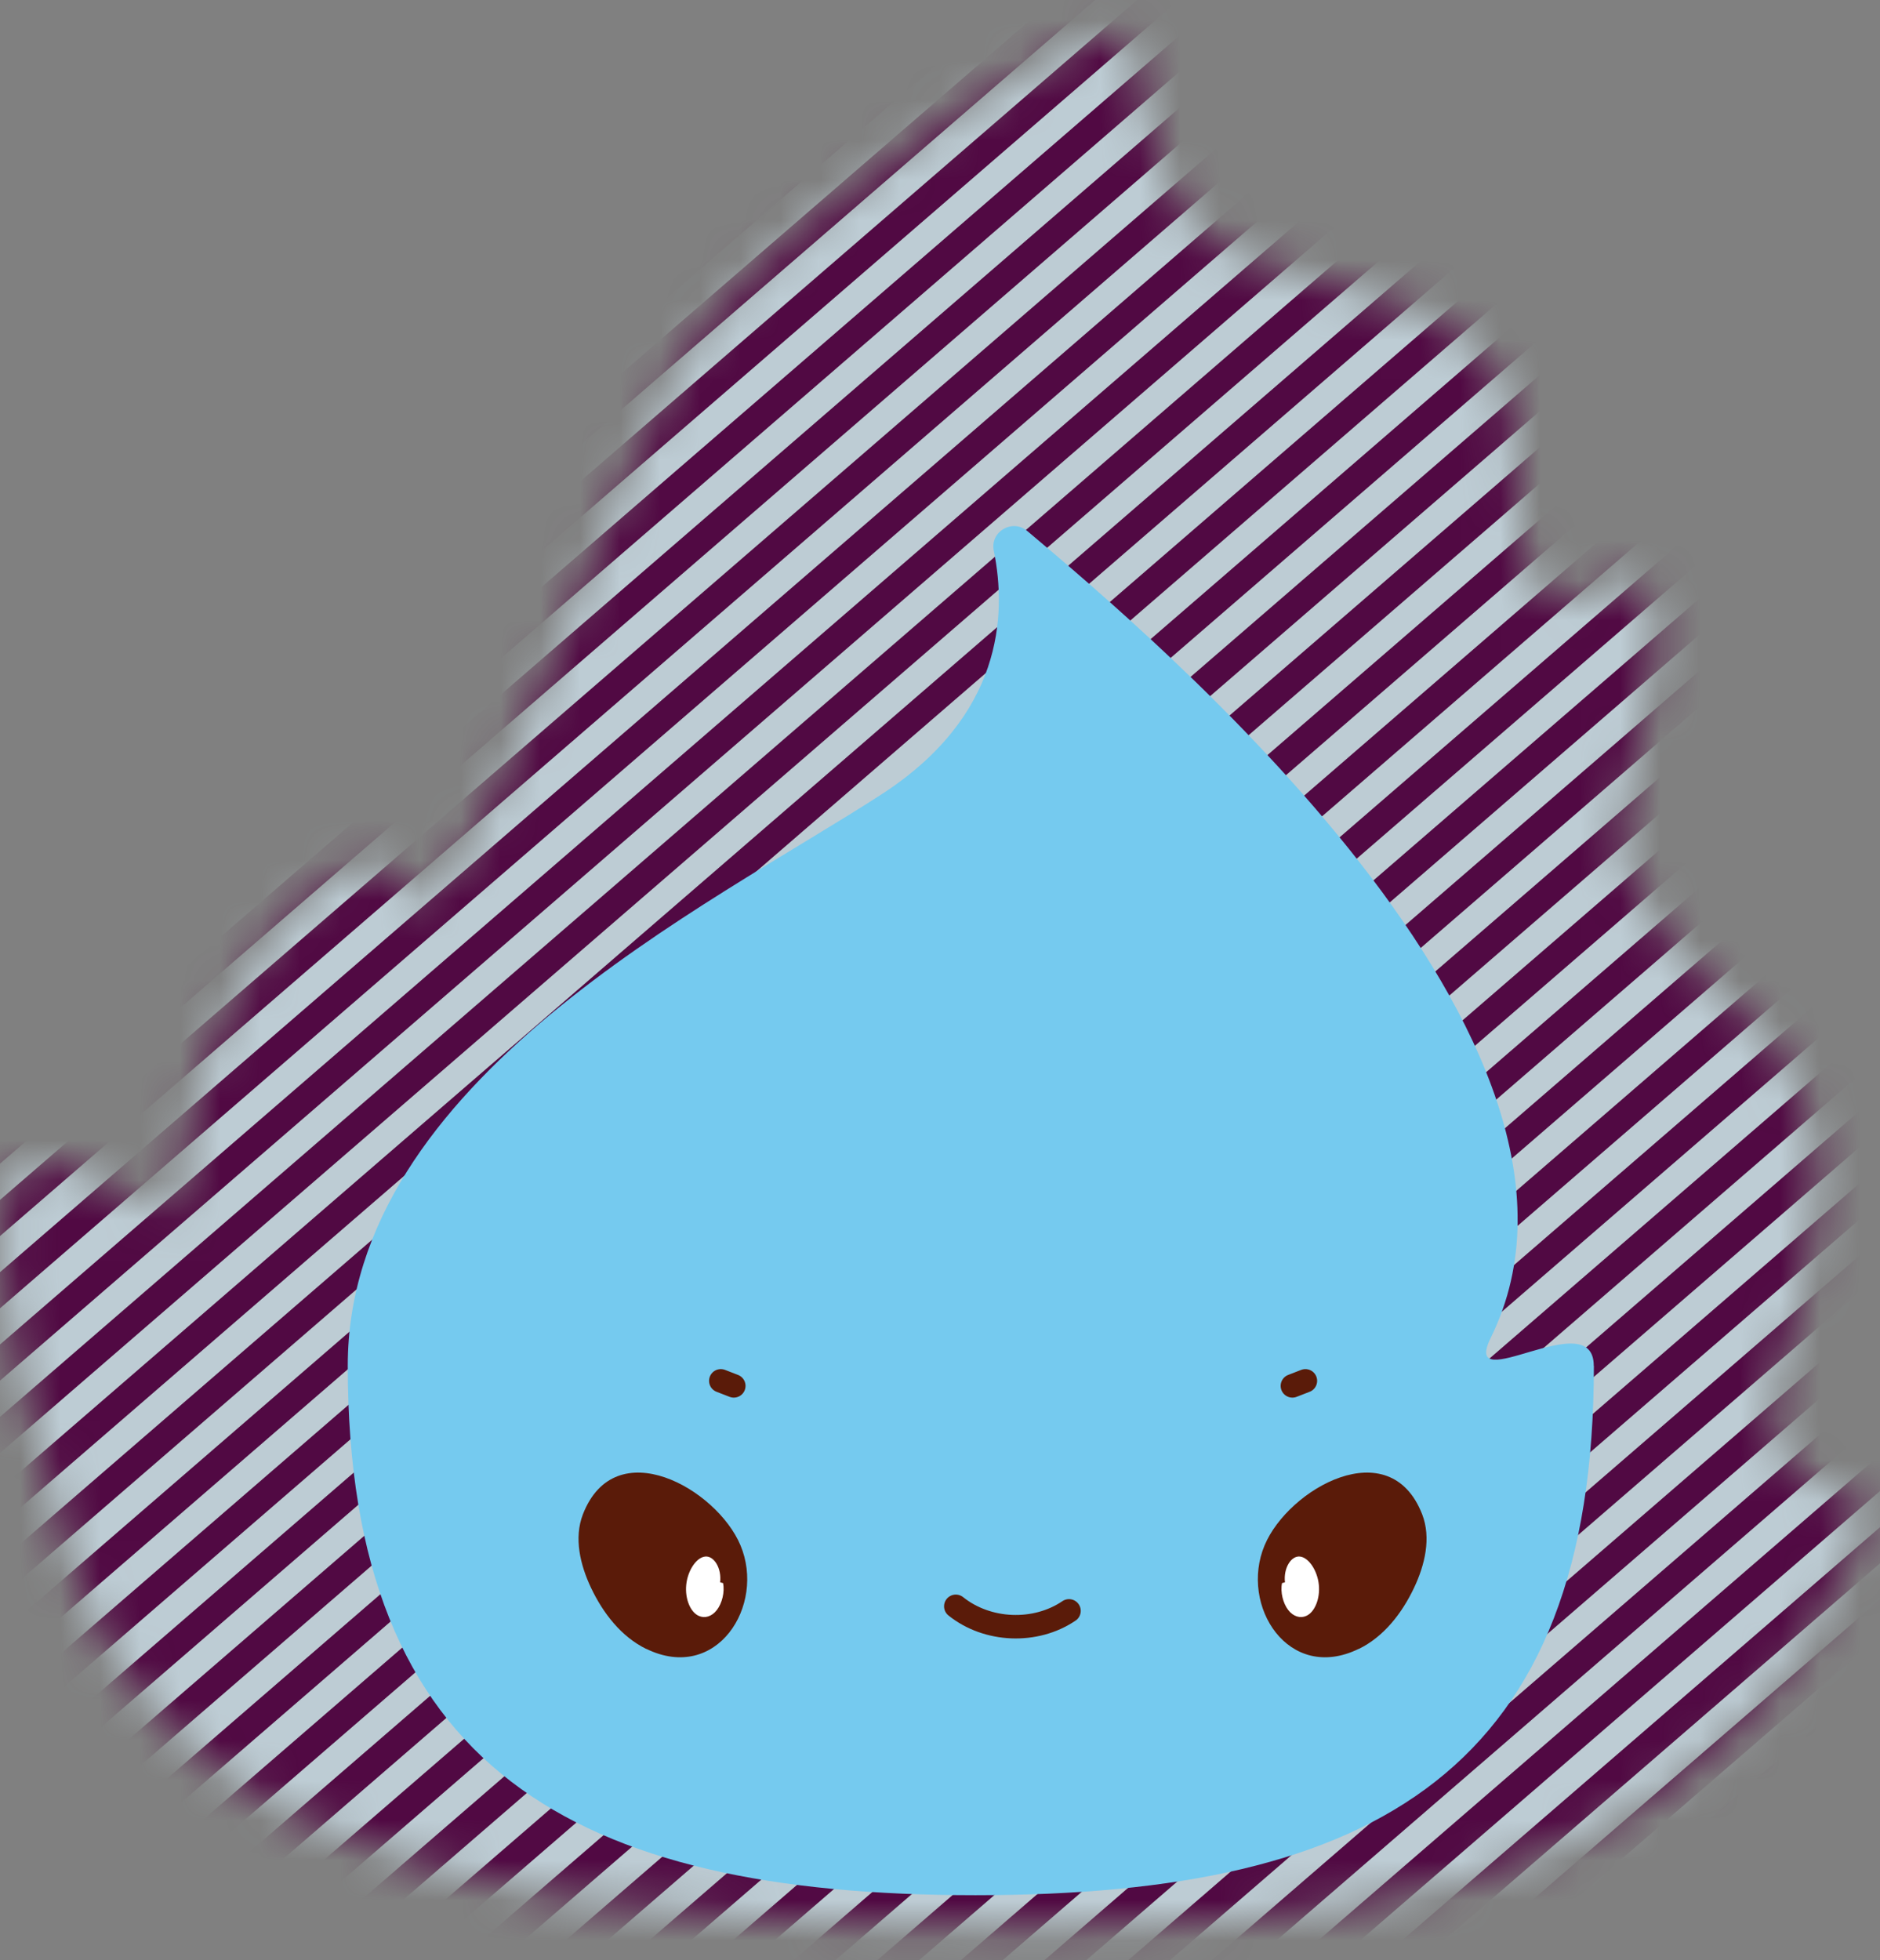 <svg width="47" height="49" viewBox="0 0 47 49" fill="none" xmlns="http://www.w3.org/2000/svg">
<rect x="0" y="0" width="47" height="49" fill="#808080" stroke="none"/>
<mask id="mask0_4075_741" style="mask-type:luminance" maskUnits="userSpaceOnUse" x="0" y="0" width="47" height="49">
<path d="M44.283 34.943C44.283 38.435 47.331 36.198 46.408 38.578C43.643 45.711 36.805 48.193 26.328 48.193C15.276 48.193 4.358 47.262 1.829 39.188C1.491 38.105 -1 30.311 0.542 29.152C1.543 28.402 4.53 31.231 4.53 29.795C4.53 24.959 8.904 19.89 10.192 22.206C11.48 24.521 15.287 11.229 17.524 8.312C20.482 4.452 27.613 0.394 28.13 0.829C28.661 1.275 28.451 4.528 30.133 5.868C31.966 7.331 35.736 6.958 37.336 9.215C38.437 10.768 37.418 13.233 38.495 14.748C39.275 15.843 40.609 13.735 41.196 14.877C41.996 16.427 40.049 20.276 40.682 21.695C42.382 25.497 43.915 24.553 45.056 27.485C46.219 30.463 44.286 34.402 44.286 34.946L44.283 34.943Z" fill="white"/>
</mask>
<g mask="url(#mask0_4075_741)">
<path d="M26.515 -8.74L-15.775 27.812" stroke="#510943" stroke-width="0.683" stroke-miterlimit="10"/>
<path d="M26.962 -8.223L-15.328 28.332" stroke="#BDCCD4" stroke-width="0.683" stroke-miterlimit="10"/>
<path d="M27.409 -7.707L-14.881 28.849" stroke="#510943" stroke-width="0.683" stroke-miterlimit="10"/>
<path d="M27.858 -7.19L-14.435 29.365" stroke="#BDCCD4" stroke-width="0.683" stroke-miterlimit="10"/>
<path d="M28.305 -6.673L-13.988 29.882" stroke="#510943" stroke-width="0.683" stroke-miterlimit="10"/>
<path d="M28.752 -6.156L-13.541 30.399" stroke="#BDCCD4" stroke-width="0.683" stroke-miterlimit="10"/>
<path d="M29.199 -5.636L-13.094 30.919" stroke="#510943" stroke-width="0.683" stroke-miterlimit="10"/>
<path d="M29.645 -5.119L-12.645 31.436" stroke="#BDCCD4" stroke-width="0.683" stroke-miterlimit="10"/>
<path d="M30.092 -4.603L-12.198 31.953" stroke="#510943" stroke-width="0.683" stroke-miterlimit="10"/>
<path d="M30.539 -4.086L-11.751 32.469" stroke="#BDCCD4" stroke-width="0.683" stroke-miterlimit="10"/>
<path d="M30.989 -3.569L-11.304 32.986" stroke="#510943" stroke-width="0.683" stroke-miterlimit="10"/>
<path d="M31.435 -3.052L-10.857 33.503" stroke="#BDCCD4" stroke-width="0.683" stroke-miterlimit="10"/>
<path d="M31.882 -2.532L-10.411 34.023" stroke="#510943" stroke-width="0.683" stroke-miterlimit="10"/>
<path d="M32.329 -2.015L-9.964 34.54" stroke="#BDCCD4" stroke-width="0.683" stroke-miterlimit="10"/>
<path d="M32.775 -1.499L-9.518 35.056" stroke="#510943" stroke-width="0.683" stroke-miterlimit="10"/>
<path d="M33.222 -0.982L-9.068 35.573" stroke="#BDCCD4" stroke-width="0.683" stroke-miterlimit="10"/>
<path d="M33.669 -0.465L-8.621 36.09" stroke="#510943" stroke-width="0.683" stroke-miterlimit="10"/>
<path d="M34.118 0.052L-8.174 36.607" stroke="#BDCCD4" stroke-width="0.683" stroke-miterlimit="10"/>
<path d="M34.565 0.572L-7.728 37.127" stroke="#510943" stroke-width="0.683" stroke-miterlimit="10"/>
<path d="M35.012 1.088L-7.281 37.644" stroke="#BDCCD4" stroke-width="0.683" stroke-miterlimit="10"/>
<path d="M35.459 1.605L-6.834 38.16" stroke="#510943" stroke-width="0.683" stroke-miterlimit="10"/>
<path d="M35.906 2.122L-6.387 38.677" stroke="#BDCCD4" stroke-width="0.683" stroke-miterlimit="10"/>
<path d="M36.352 2.639L-5.938 39.194" stroke="#510943" stroke-width="0.683" stroke-miterlimit="10"/>
<path d="M36.799 3.156L-5.491 39.711" stroke="#BDCCD4" stroke-width="0.683" stroke-miterlimit="10"/>
<path d="M37.246 3.676L-5.044 40.231" stroke="#510943" stroke-width="0.683" stroke-miterlimit="10"/>
<path d="M37.696 4.192L-4.597 40.747" stroke="#BDCCD4" stroke-width="0.683" stroke-miterlimit="10"/>
<path d="M38.142 4.709L-4.15 41.264" stroke="#510943" stroke-width="0.683" stroke-miterlimit="10"/>
<path d="M38.589 5.226L-3.704 41.781" stroke="#BDCCD4" stroke-width="0.683" stroke-miterlimit="10"/>
<path d="M39.036 5.743L-3.257 42.298" stroke="#510943" stroke-width="0.683" stroke-miterlimit="10"/>
<path d="M39.483 6.263L-2.807 42.815" stroke="#BDCCD4" stroke-width="0.683" stroke-miterlimit="10"/>
<path d="M39.929 6.779L-2.36 43.334" stroke="#510943" stroke-width="0.683" stroke-miterlimit="10"/>
<path d="M40.376 7.296L-1.914 43.851" stroke="#BDCCD4" stroke-width="0.683" stroke-miterlimit="10"/>
<path d="M40.826 7.813L-1.467 44.368" stroke="#510943" stroke-width="0.683" stroke-miterlimit="10"/>
<path d="M41.273 8.33L-1.02 44.885" stroke="#BDCCD4" stroke-width="0.683" stroke-miterlimit="10"/>
<path d="M41.72 8.847L-0.573 45.402" stroke="#510943" stroke-width="0.683" stroke-miterlimit="10"/>
<path d="M42.166 9.367L-0.126 45.919" stroke="#BDCCD4" stroke-width="0.683" stroke-miterlimit="10"/>
<path d="M42.613 9.883L0.32 46.438" stroke="#510943" stroke-width="0.683" stroke-miterlimit="10"/>
<path d="M43.06 10.4L0.77 46.955" stroke="#BDCCD4" stroke-width="0.683" stroke-miterlimit="10"/>
<path d="M43.506 10.917L1.216 47.472" stroke="#510943" stroke-width="0.683" stroke-miterlimit="10"/>
<path d="M43.956 11.434L1.663 47.989" stroke="#BDCCD4" stroke-width="0.683" stroke-miterlimit="10"/>
<path d="M44.403 11.951L2.11 48.506" stroke="#510943" stroke-width="0.683" stroke-miterlimit="10"/>
<path d="M44.849 12.47L2.557 49.023" stroke="#BDCCD4" stroke-width="0.683" stroke-miterlimit="10"/>
<path d="M45.296 12.987L3.003 49.542" stroke="#510943" stroke-width="0.683" stroke-miterlimit="10"/>
<path d="M45.743 13.504L3.45 50.059" stroke="#BDCCD4" stroke-width="0.683" stroke-miterlimit="10"/>
<path d="M46.19 14.021L3.9 50.576" stroke="#510943" stroke-width="0.683" stroke-miterlimit="10"/>
<path d="M46.637 14.538L4.347 51.093" stroke="#BDCCD4" stroke-width="0.683" stroke-miterlimit="10"/>
<path d="M47.083 15.055L4.793 51.61" stroke="#510943" stroke-width="0.683" stroke-miterlimit="10"/>
<path d="M47.533 15.574L5.24 52.127" stroke="#BDCCD4" stroke-width="0.683" stroke-miterlimit="10"/>
<path d="M47.98 16.091L5.687 52.646" stroke="#510943" stroke-width="0.683" stroke-miterlimit="10"/>
<path d="M48.427 16.608L6.134 53.163" stroke="#BDCCD4" stroke-width="0.683" stroke-miterlimit="10"/>
<path d="M48.873 17.125L6.581 53.68" stroke="#510943" stroke-width="0.683" stroke-miterlimit="10"/>
<path d="M49.32 17.642L7.03 54.197" stroke="#BDCCD4" stroke-width="0.683" stroke-miterlimit="10"/>
<path d="M49.767 18.159L7.477 54.714" stroke="#510943" stroke-width="0.683" stroke-miterlimit="10"/>
<path d="M50.214 18.678L7.924 55.23" stroke="#BDCCD4" stroke-width="0.683" stroke-miterlimit="10"/>
<path d="M50.663 19.195L8.371 55.75" stroke="#510943" stroke-width="0.683" stroke-miterlimit="10"/>
<path d="M51.11 19.712L8.817 56.267" stroke="#BDCCD4" stroke-width="0.683" stroke-miterlimit="10"/>
<path d="M51.556 20.229L9.264 56.784" stroke="#510943" stroke-width="0.683" stroke-miterlimit="10"/>
<path d="M52.003 20.746L9.71 57.301" stroke="#BDCCD4" stroke-width="0.683" stroke-miterlimit="10"/>
<path d="M52.45 21.262L10.157 57.818" stroke="#510943" stroke-width="0.683" stroke-miterlimit="10"/>
<path d="M52.897 21.782L10.607 58.337" stroke="#BDCCD4" stroke-width="0.683" stroke-miterlimit="10"/>
<path d="M53.344 22.299L11.054 58.854" stroke="#510943" stroke-width="0.683" stroke-miterlimit="10"/>
<path d="M53.793 22.816L11.501 59.371" stroke="#BDCCD4" stroke-width="0.683" stroke-miterlimit="10"/>
<path d="M54.24 23.333L11.947 59.888" stroke="#510943" stroke-width="0.683" stroke-miterlimit="10"/>
<path d="M54.686 23.85L12.394 60.405" stroke="#BDCCD4" stroke-width="0.683" stroke-miterlimit="10"/>
<path d="M55.133 24.366L12.84 60.922" stroke="#510943" stroke-width="0.683" stroke-miterlimit="10"/>
<path d="M55.58 24.886L13.287 61.441" stroke="#BDCCD4" stroke-width="0.683" stroke-miterlimit="10"/>
<path d="M56.027 25.403L13.737 61.958" stroke="#510943" stroke-width="0.683" stroke-miterlimit="10"/>
<path d="M56.474 25.92L14.184 62.475" stroke="#BDCCD4" stroke-width="0.683" stroke-miterlimit="10"/>
<path d="M56.92 26.437L14.63 62.992" stroke="#510943" stroke-width="0.683" stroke-miterlimit="10"/>
<path d="M57.37 26.953L15.077 63.509" stroke="#BDCCD4" stroke-width="0.683" stroke-miterlimit="10"/>
<path d="M57.817 27.47L15.524 64.025" stroke="#510943" stroke-width="0.683" stroke-miterlimit="10"/>
<path d="M58.264 27.99L15.971 64.545" stroke="#BDCCD4" stroke-width="0.683" stroke-miterlimit="10"/>
<path d="M58.71 28.507L16.418 65.062" stroke="#510943" stroke-width="0.683" stroke-miterlimit="10"/>
<path d="M59.157 29.024L16.867 65.579" stroke="#BDCCD4" stroke-width="0.683" stroke-miterlimit="10"/>
<path d="M59.604 29.541L17.314 66.096" stroke="#510943" stroke-width="0.683" stroke-miterlimit="10"/>
<path d="M60.051 30.057L17.761 66.612" stroke="#BDCCD4" stroke-width="0.683" stroke-miterlimit="10"/>
<path d="M60.5 30.574L18.207 67.129" stroke="#510943" stroke-width="0.683" stroke-miterlimit="10"/>
<path d="M60.947 31.094L18.654 67.649" stroke="#BDCCD4" stroke-width="0.683" stroke-miterlimit="10"/>
<path d="M61.394 31.611L19.101 68.166" stroke="#510943" stroke-width="0.683" stroke-miterlimit="10"/>
<path d="M61.841 32.128L19.548 68.683" stroke="#BDCCD4" stroke-width="0.683" stroke-miterlimit="10"/>
<path d="M62.287 32.645L19.995 69.2" stroke="#510943" stroke-width="0.683" stroke-miterlimit="10"/>
<path d="M62.734 33.161L20.444 69.716" stroke="#BDCCD4" stroke-width="0.683" stroke-miterlimit="10"/>
<path d="M63.181 33.681L20.891 70.233" stroke="#510943" stroke-width="0.683" stroke-miterlimit="10"/>
<path d="M63.631 34.198L21.338 70.753" stroke="#BDCCD4" stroke-width="0.683" stroke-miterlimit="10"/>
</g>
<path d="M39.847 34.139C39.847 44.199 34.446 47.373 24.389 47.373C14.333 47.373 8.694 44.196 8.694 34.139C8.694 26.994 17.711 22.661 22.044 19.852C25.049 17.902 25.177 15.39 24.845 13.767C24.745 13.291 25.309 12.958 25.683 13.274C28.781 15.881 40.899 26.06 37.269 33.439C36.501 35.001 39.844 32.563 39.844 34.142L39.847 34.139Z" fill="#75CAEF"/>
<path d="M33.969 41.218C34.597 40.911 35.05 40.324 35.351 39.69C35.622 39.118 35.783 38.444 35.555 37.854C34.746 35.772 32.209 37.214 31.616 38.625C30.979 40.137 32.215 42.073 33.969 41.215V41.218Z" fill="#5A1B09"/>
<path d="M32.051 39.571C32.004 39.796 32.077 40.079 32.206 40.245C32.334 40.412 32.512 40.458 32.658 40.391C32.865 40.298 33.006 39.968 32.971 39.614C32.936 39.261 32.719 38.931 32.498 38.908C32.276 38.885 32.083 39.2 32.124 39.553" fill="white"/>
<path d="M16.157 41.218C15.53 40.911 15.077 40.324 14.776 39.69C14.505 39.118 14.344 38.444 14.572 37.854C15.381 35.772 17.918 37.214 18.511 38.625C19.148 40.137 17.912 42.073 16.157 41.215V41.218Z" fill="#5A1B09"/>
<path d="M18.076 39.571C18.123 39.796 18.05 40.079 17.921 40.245C17.793 40.412 17.615 40.458 17.469 40.391C17.261 40.298 17.121 39.968 17.156 39.614C17.191 39.261 17.407 38.931 17.629 38.908C17.851 38.885 18.044 39.2 18.003 39.553" fill="white"/>
<path d="M23.895 40.152C24.684 40.785 25.887 40.835 26.725 40.266" stroke="#5A1B09" stroke-width="0.587" stroke-linecap="round" stroke-linejoin="round"/>
<path d="M32.635 34.516L32.31 34.642" stroke="#5A1B09" stroke-width="0.587" stroke-linecap="round" stroke-linejoin="round"/>
<path d="M18.02 34.516L18.345 34.642" stroke="#5A1B09" stroke-width="0.587" stroke-linecap="round" stroke-linejoin="round"/>
</svg>
